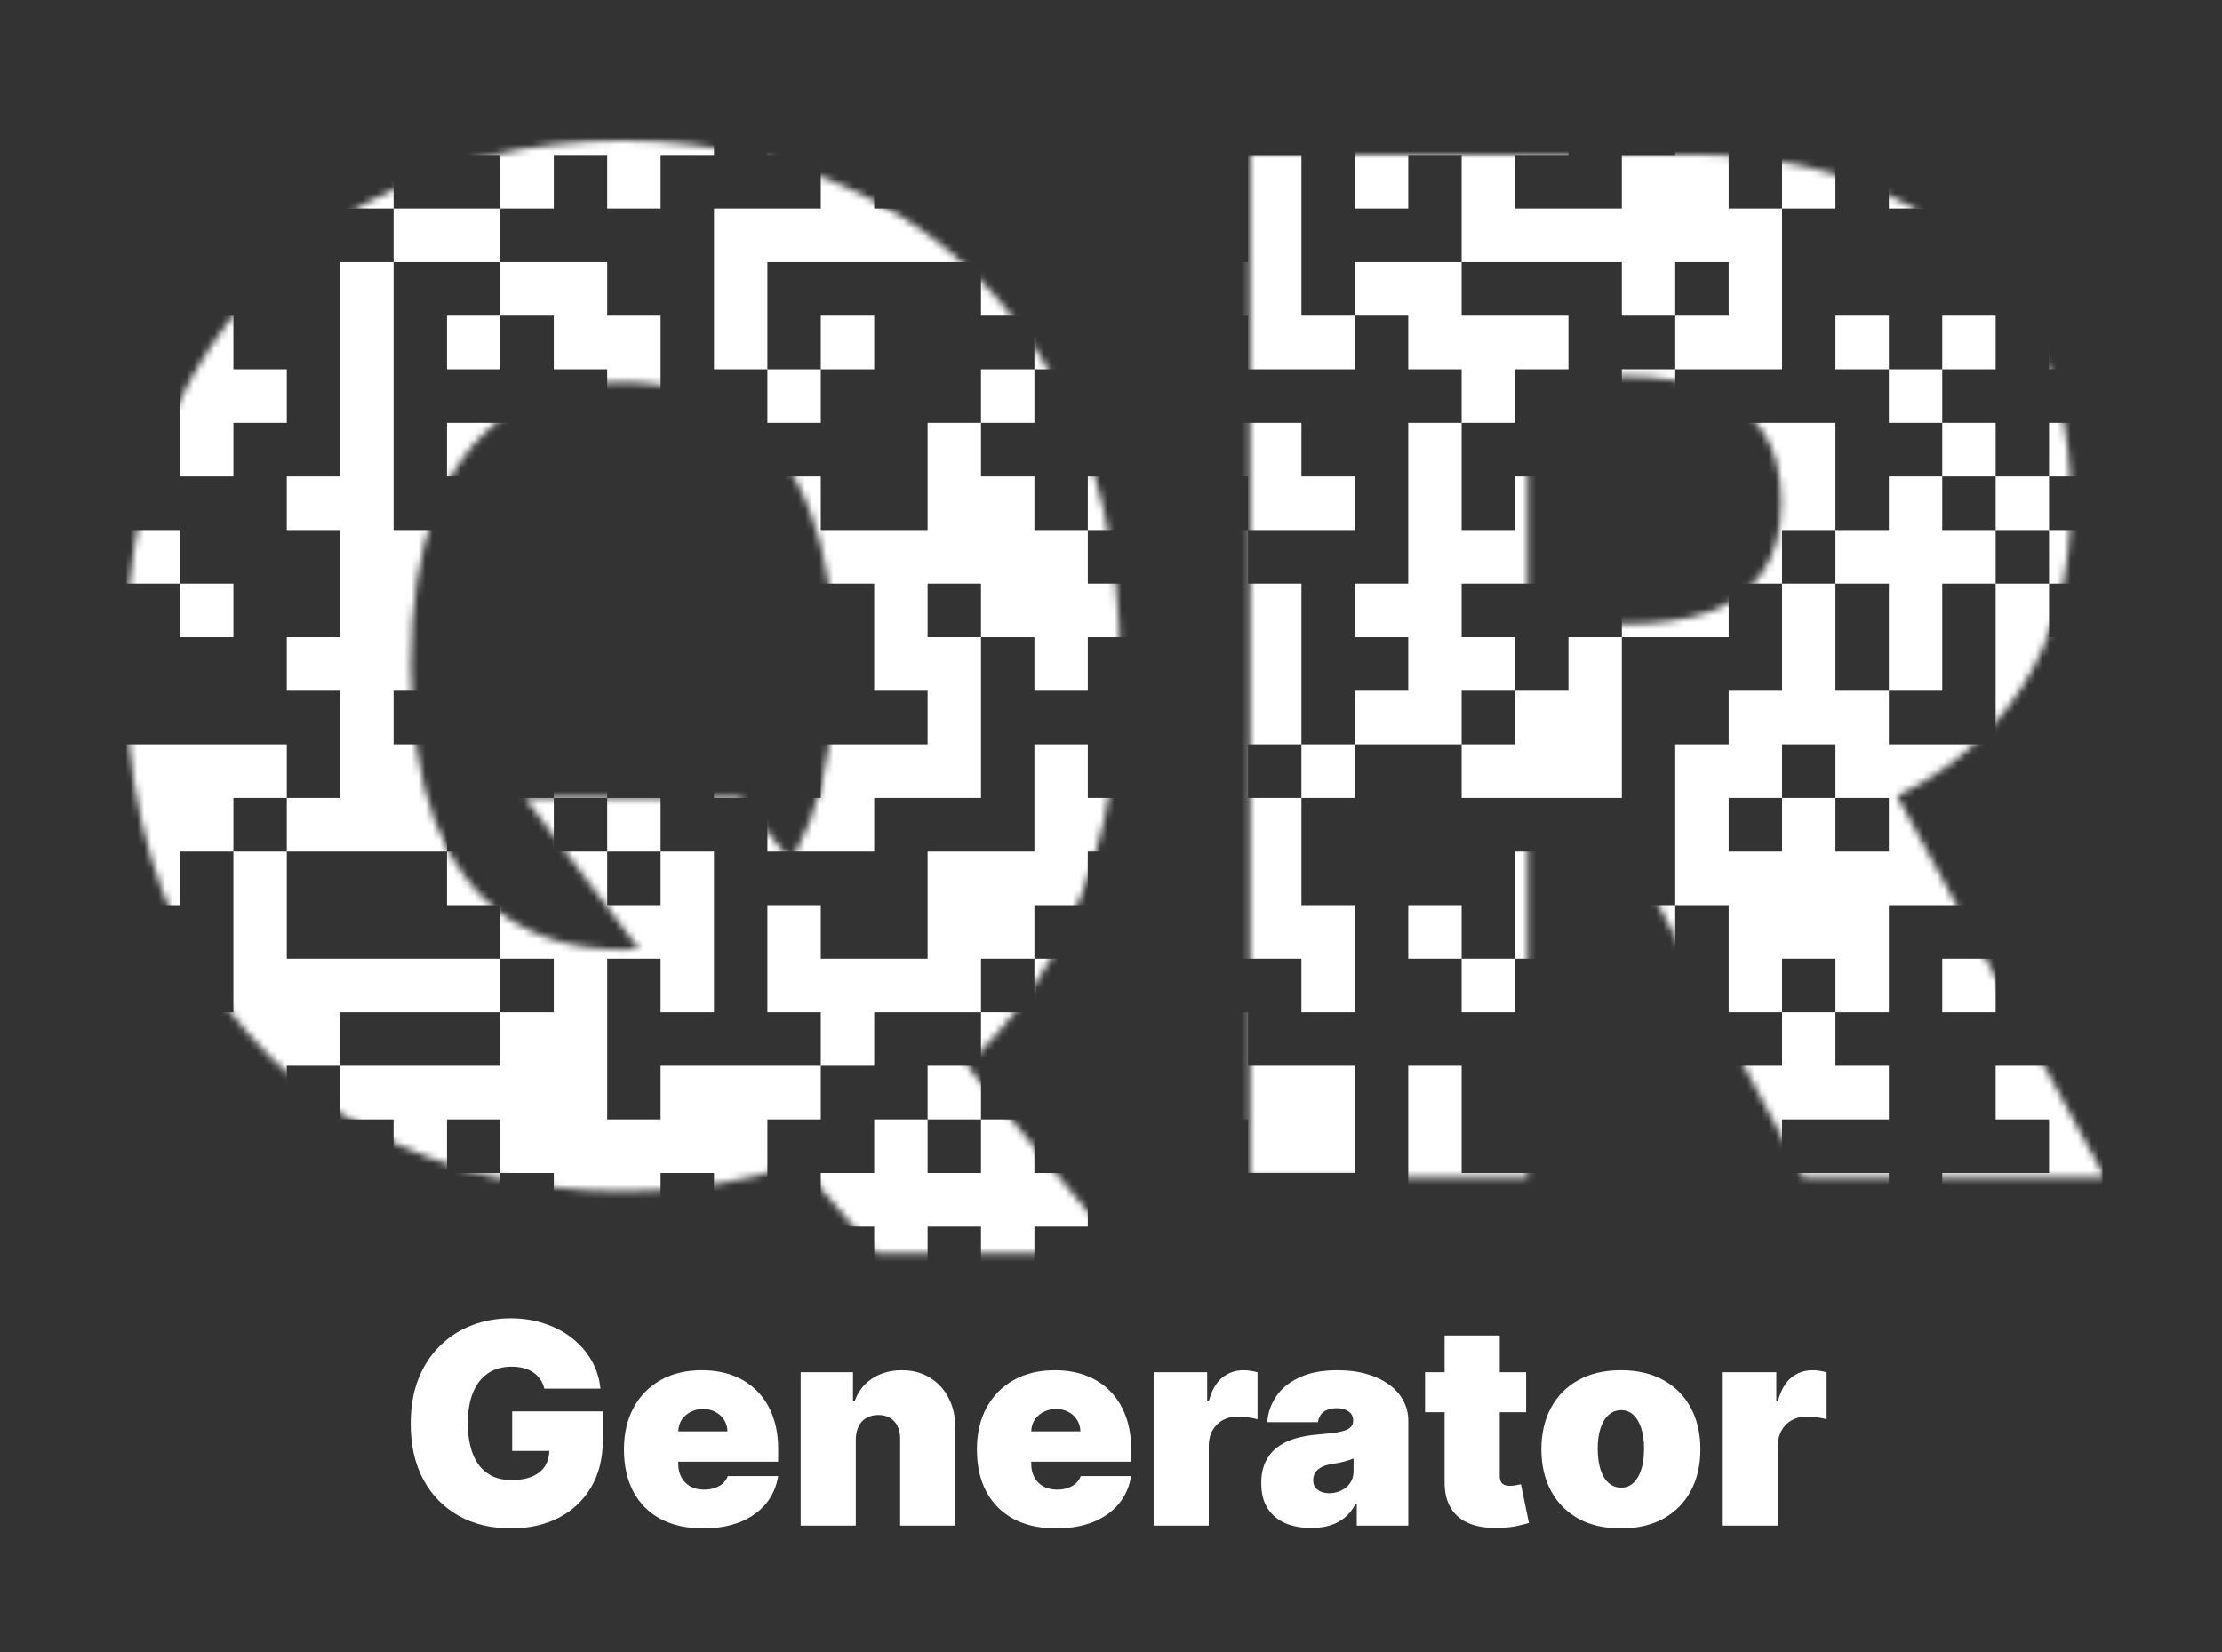 <svg width="316" height="235" viewBox="0 0 316 235" fill="none" xmlns="http://www.w3.org/2000/svg">
<rect x="0" y="0" width="316" height="235" fill="#333333" stroke="none"/>
<mask id="mask0_12_14" style="mask-type:alpha" maskUnits="userSpaceOnUse" x="17" y="20" width="283" height="159">
<path d="M74.625 113.466H105.307L116.386 127.386L135.136 148.693L159.568 178.239H124.625L107.295 158.068L95.648 141.307L74.625 113.466ZM159.284 94.716C159.284 110.909 156.135 124.569 149.838 135.696C143.541 146.776 135.042 155.18 124.341 160.909C113.64 166.591 101.708 169.432 88.546 169.432C75.288 169.432 63.309 166.567 52.608 160.838C41.955 155.062 33.479 146.634 27.182 135.554C20.932 124.427 17.807 110.814 17.807 94.716C17.807 78.523 20.932 64.886 27.182 53.807C33.479 42.68 41.955 34.276 52.608 28.594C63.309 22.865 75.288 20 88.546 20C101.708 20 113.64 22.865 124.341 28.594C135.042 34.276 143.541 42.68 149.838 53.807C156.135 64.886 159.284 78.523 159.284 94.716ZM118.659 94.716C118.659 86.004 117.499 78.665 115.179 72.699C112.906 66.686 109.521 62.14 105.023 59.062C100.572 55.938 95.08 54.375 88.546 54.375C82.011 54.375 76.495 55.938 71.997 59.062C67.546 62.14 64.161 66.686 61.841 72.699C59.568 78.665 58.432 86.004 58.432 94.716C58.432 103.428 59.568 110.791 61.841 116.804C64.161 122.77 67.546 127.315 71.997 130.44C76.495 133.518 82.011 135.057 88.546 135.057C95.08 135.057 100.572 133.518 105.023 130.44C109.521 127.315 112.906 122.77 115.179 116.804C117.499 110.791 118.659 103.428 118.659 94.716Z" fill="black"/>
<path d="M177.75 167.443V21.989H240.534C251.33 21.989 260.776 23.954 268.872 27.884C276.969 31.814 283.266 37.472 287.764 44.858C292.262 52.244 294.511 61.099 294.511 71.421C294.511 81.837 292.191 90.62 287.551 97.77C282.958 104.92 276.495 110.317 268.162 113.963C259.876 117.609 250.193 119.432 239.114 119.432H201.614V88.75H231.159C235.799 88.75 239.753 88.182 243.02 87.046C246.334 85.862 248.867 83.992 250.619 81.435C252.419 78.878 253.318 75.54 253.318 71.421C253.318 67.254 252.419 63.868 250.619 61.264C248.867 58.613 246.334 56.671 243.02 55.44C239.753 54.162 235.799 53.523 231.159 53.523H217.239V167.443H177.75ZM262.977 100.682L299.341 167.443H256.443L220.932 100.682H262.977Z" fill="black"/>
</mask>
<g mask="url(#mask0_12_14)">
<path d="M18 -46.557H25.595V-38.935H18V-46.557ZM25.595 -46.557H33.189V-38.935H25.595V-46.557ZM33.189 -46.557H40.784V-38.935H33.189V-46.557ZM40.784 -46.557H48.378V-38.935H40.784V-46.557ZM48.378 -46.557H55.973V-38.935H48.378V-46.557ZM55.973 -46.557H63.568V-38.935H55.973V-46.557ZM63.568 -46.557H71.162V-38.935H63.568V-46.557ZM86.351 -46.557H93.946V-38.935H86.351V-46.557ZM139.514 -46.557H147.108V-38.935H139.514V-46.557ZM147.108 -46.557H154.703V-38.935H147.108V-46.557ZM154.703 -46.557H162.297V-38.935H154.703V-46.557ZM162.297 -46.557H169.892V-38.935H162.297V-46.557ZM169.892 -46.557H177.486V-38.935H169.892V-46.557ZM177.486 -46.557H185.081V-38.935H177.486V-46.557ZM192.676 -46.557H200.27V-38.935H192.676V-46.557ZM215.459 -46.557H223.054V-38.935H215.459V-46.557ZM230.649 -46.557H238.243V-38.935H230.649V-46.557ZM245.838 -46.557H253.432V-38.935H245.838V-46.557ZM253.432 -46.557H261.027V-38.935H253.432V-46.557ZM261.027 -46.557H268.622V-38.935H261.027V-46.557ZM268.622 -46.557H276.216V-38.935H268.622V-46.557ZM276.216 -46.557H283.811V-38.935H276.216V-46.557ZM283.811 -46.557H291.405V-38.935H283.811V-46.557ZM291.405 -46.557H299V-38.935H291.405V-46.557ZM18 -38.935H25.595V-31.314H18V-38.935ZM63.568 -38.935H71.162V-31.314H63.568V-38.935ZM78.757 -38.935H86.351V-31.314H78.757V-38.935ZM86.351 -38.935H93.946V-31.314H86.351V-38.935ZM101.541 -38.935H109.135V-31.314H101.541V-38.935ZM109.135 -38.935H116.73V-31.314H109.135V-38.935ZM116.73 -38.935H124.324V-31.314H116.73V-38.935ZM131.919 -38.935H139.514V-31.314H131.919V-38.935ZM139.514 -38.935H147.108V-31.314H139.514V-38.935ZM147.108 -38.935H154.703V-31.314H147.108V-38.935ZM169.892 -38.935H177.486V-31.314H169.892V-38.935ZM177.486 -38.935H185.081V-31.314H177.486V-38.935ZM185.081 -38.935H192.676V-31.314H185.081V-38.935ZM200.27 -38.935H207.865V-31.314H200.27V-38.935ZM207.865 -38.935H215.459V-31.314H207.865V-38.935ZM223.054 -38.935H230.649V-31.314H223.054V-38.935ZM230.649 -38.935H238.243V-31.314H230.649V-38.935ZM245.838 -38.935H253.432V-31.314H245.838V-38.935ZM291.405 -38.935H299V-31.314H291.405V-38.935ZM18 -31.314H25.595V-23.692H18V-31.314ZM33.189 -31.314H40.784V-23.692H33.189V-31.314ZM40.784 -31.314H48.378V-23.692H40.784V-31.314ZM48.378 -31.314H55.973V-23.692H48.378V-31.314ZM63.568 -31.314H71.162V-23.692H63.568V-31.314ZM86.351 -31.314H93.946V-23.692H86.351V-31.314ZM93.946 -31.314H101.541V-23.692H93.946V-31.314ZM101.541 -31.314H109.135V-23.692H101.541V-31.314ZM124.324 -31.314H131.919V-23.692H124.324V-31.314ZM177.486 -31.314H185.081V-23.692H177.486V-31.314ZM185.081 -31.314H192.676V-23.692H185.081V-31.314ZM215.459 -31.314H223.054V-23.692H215.459V-31.314ZM245.838 -31.314H253.432V-23.692H245.838V-31.314ZM261.027 -31.314H268.622V-23.692H261.027V-31.314ZM268.622 -31.314H276.216V-23.692H268.622V-31.314ZM276.216 -31.314H283.811V-23.692H276.216V-31.314ZM291.405 -31.314H299V-23.692H291.405V-31.314ZM18 -23.692H25.595V-16.07H18V-23.692ZM33.189 -23.692H40.784V-16.07H33.189V-23.692ZM40.784 -23.692H48.378V-16.07H40.784V-23.692ZM48.378 -23.692H55.973V-16.07H48.378V-23.692ZM63.568 -23.692H71.162V-16.07H63.568V-23.692ZM78.757 -23.692H86.351V-16.07H78.757V-23.692ZM86.351 -23.692H93.946V-16.07H86.351V-23.692ZM101.541 -23.692H109.135V-16.07H101.541V-23.692ZM116.73 -23.692H124.324V-16.07H116.73V-23.692ZM124.324 -23.692H131.919V-16.07H124.324V-23.692ZM131.919 -23.692H139.514V-16.07H131.919V-23.692ZM139.514 -23.692H147.108V-16.07H139.514V-23.692ZM147.108 -23.692H154.703V-16.07H147.108V-23.692ZM162.297 -23.692H169.892V-16.07H162.297V-23.692ZM169.892 -23.692H177.486V-16.07H169.892V-23.692ZM200.27 -23.692H207.865V-16.07H200.27V-23.692ZM207.865 -23.692H215.459V-16.07H207.865V-23.692ZM245.838 -23.692H253.432V-16.07H245.838V-23.692ZM261.027 -23.692H268.622V-16.07H261.027V-23.692ZM268.622 -23.692H276.216V-16.07H268.622V-23.692ZM276.216 -23.692H283.811V-16.07H276.216V-23.692ZM291.405 -23.692H299V-16.07H291.405V-23.692ZM18 -16.07H25.595V-8.449H18V-16.07ZM33.189 -16.07H40.784V-8.449H33.189V-16.07ZM40.784 -16.07H48.378V-8.449H40.784V-16.07ZM48.378 -16.07H55.973V-8.449H48.378V-16.07ZM63.568 -16.07H71.162V-8.449H63.568V-16.07ZM93.946 -16.07H101.541V-8.449H93.946V-16.07ZM109.135 -16.07H116.73V-8.449H109.135V-16.07ZM139.514 -16.07H147.108V-8.449H139.514V-16.07ZM162.297 -16.07H169.892V-8.449H162.297V-16.07ZM169.892 -16.07H177.486V-8.449H169.892V-16.07ZM192.676 -16.07H200.27V-8.449H192.676V-16.07ZM230.649 -16.07H238.243V-8.449H230.649V-16.07ZM245.838 -16.07H253.432V-8.449H245.838V-16.07ZM261.027 -16.07H268.622V-8.449H261.027V-16.07ZM268.622 -16.07H276.216V-8.449H268.622V-16.07ZM276.216 -16.07H283.811V-8.449H276.216V-16.07ZM291.405 -16.07H299V-8.449H291.405V-16.07ZM18 -8.449H25.595V-0.827H18V-8.449ZM63.568 -8.449H71.162V-0.827H63.568V-8.449ZM78.757 -8.449H86.351V-0.827H78.757V-8.449ZM93.946 -8.449H101.541V-0.827H93.946V-8.449ZM131.919 -8.449H139.514V-0.827H131.919V-8.449ZM185.081 -8.449H192.676V-0.827H185.081V-8.449ZM223.054 -8.449H230.649V-0.827H223.054V-8.449ZM230.649 -8.449H238.243V-0.827H230.649V-8.449ZM245.838 -8.449H253.432V-0.827H245.838V-8.449ZM291.405 -8.449H299V-0.827H291.405V-8.449ZM18 -0.827H25.595V6.795H18V-0.827ZM25.595 -0.827H33.189V6.795H25.595V-0.827ZM33.189 -0.827H40.784V6.795H33.189V-0.827ZM40.784 -0.827H48.378V6.795H40.784V-0.827ZM48.378 -0.827H55.973V6.795H48.378V-0.827ZM55.973 -0.827H63.568V6.795H55.973V-0.827ZM63.568 -0.827H71.162V6.795H63.568V-0.827ZM78.757 -0.827H86.351V6.795H78.757V-0.827ZM93.946 -0.827H101.541V6.795H93.946V-0.827ZM109.135 -0.827H116.73V6.795H109.135V-0.827ZM124.324 -0.827H131.919V6.795H124.324V-0.827ZM139.514 -0.827H147.108V6.795H139.514V-0.827ZM154.703 -0.827H162.297V6.795H154.703V-0.827ZM169.892 -0.827H177.486V6.795H169.892V-0.827ZM185.081 -0.827H192.676V6.795H185.081V-0.827ZM200.27 -0.827H207.865V6.795H200.27V-0.827ZM215.459 -0.827H223.054V6.795H215.459V-0.827ZM230.649 -0.827H238.243V6.795H230.649V-0.827ZM245.838 -0.827H253.432V6.795H245.838V-0.827ZM253.432 -0.827H261.027V6.795H253.432V-0.827ZM261.027 -0.827H268.622V6.795H261.027V-0.827ZM268.622 -0.827H276.216V6.795H268.622V-0.827ZM276.216 -0.827H283.811V6.795H276.216V-0.827ZM283.811 -0.827H291.405V6.795H283.811V-0.827ZM291.405 -0.827H299V6.795H291.405V-0.827ZM109.135 6.795H116.73V14.416H109.135V6.795ZM124.324 6.795H131.919V14.416H124.324V6.795ZM131.919 6.795H139.514V14.416H131.919V6.795ZM177.486 6.795H185.081V14.416H177.486V6.795ZM192.676 6.795H200.27V14.416H192.676V6.795ZM230.649 6.795H238.243V14.416H230.649V6.795ZM18 14.416H25.595V22.038H18V14.416ZM25.595 14.416H33.189V22.038H25.595V14.416ZM33.189 14.416H40.784V22.038H33.189V14.416ZM40.784 14.416H48.378V22.038H40.784V14.416ZM48.378 14.416H55.973V22.038H48.378V14.416ZM63.568 14.416H71.162V22.038H63.568V14.416ZM71.162 14.416H78.757V22.038H71.162V14.416ZM78.757 14.416H86.351V22.038H78.757V14.416ZM86.351 14.416H93.946V22.038H86.351V14.416ZM93.946 14.416H101.541V22.038H93.946V14.416ZM109.135 14.416H116.73V22.038H109.135V14.416ZM116.73 14.416H124.324V22.038H116.73V14.416ZM124.324 14.416H131.919V22.038H124.324V14.416ZM131.919 14.416H139.514V22.038H131.919V14.416ZM147.108 14.416H154.703V22.038H147.108V14.416ZM154.703 14.416H162.297V22.038H154.703V14.416ZM192.676 14.416H200.27V22.038H192.676V14.416ZM200.27 14.416H207.865V22.038H200.27V14.416ZM207.865 14.416H215.459V22.038H207.865V14.416ZM215.459 14.416H223.054V22.038H215.459V14.416ZM238.243 14.416H245.838V22.038H238.243V14.416ZM253.432 14.416H261.027V22.038H253.432V14.416ZM268.622 14.416H276.216V22.038H268.622V14.416ZM283.811 14.416H291.405V22.038H283.811V14.416ZM25.595 22.038H33.189V29.659H25.595V22.038ZM40.784 22.038H48.378V29.659H40.784V22.038ZM48.378 22.038H55.973V29.659H48.378V22.038ZM71.162 22.038H78.757V29.659H71.162V22.038ZM86.351 22.038H93.946V29.659H86.351V22.038ZM116.73 22.038H124.324V29.659H116.73V22.038ZM154.703 22.038H162.297V29.659H154.703V22.038ZM162.297 22.038H169.892V29.659H162.297V22.038ZM177.486 22.038H185.081V29.659H177.486V22.038ZM192.676 22.038H200.27V29.659H192.676V22.038ZM207.865 22.038H215.459V29.659H207.865V22.038ZM230.649 22.038H238.243V29.659H230.649V22.038ZM238.243 22.038H245.838V29.659H238.243V22.038ZM253.432 22.038H261.027V29.659H253.432V22.038ZM268.622 22.038H276.216V29.659H268.622V22.038ZM276.216 22.038H283.811V29.659H276.216V22.038ZM18 29.659H25.595V37.281H18V29.659ZM55.973 29.659H63.568V37.281H55.973V29.659ZM63.568 29.659H71.162V37.281H63.568V29.659ZM101.541 29.659H109.135V37.281H101.541V29.659ZM109.135 29.659H116.73V37.281H109.135V29.659ZM116.73 29.659H124.324V37.281H116.73V29.659ZM124.324 29.659H131.919V37.281H124.324V29.659ZM131.919 29.659H139.514V37.281H131.919V29.659ZM139.514 29.659H147.108V37.281H139.514V29.659ZM154.703 29.659H162.297V37.281H154.703V29.659ZM177.486 29.659H185.081V37.281H177.486V29.659ZM207.865 29.659H215.459V37.281H207.865V29.659ZM215.459 29.659H223.054V37.281H215.459V29.659ZM223.054 29.659H230.649V37.281H223.054V29.659ZM230.649 29.659H238.243V37.281H230.649V29.659ZM238.243 29.659H245.838V37.281H238.243V29.659ZM245.838 29.659H253.432V37.281H245.838V29.659ZM283.811 29.659H291.405V37.281H283.811V29.659ZM291.405 29.659H299V37.281H291.405V29.659ZM48.378 37.281H55.973V44.903H48.378V37.281ZM71.162 37.281H78.757V44.903H71.162V37.281ZM78.757 37.281H86.351V44.903H78.757V37.281ZM101.541 37.281H109.135V44.903H101.541V37.281ZM139.514 37.281H147.108V44.903H139.514V37.281ZM154.703 37.281H162.297V44.903H154.703V37.281ZM169.892 37.281H177.486V44.903H169.892V37.281ZM177.486 37.281H185.081V44.903H177.486V37.281ZM192.676 37.281H200.27V44.903H192.676V37.281ZM200.27 37.281H207.865V44.903H200.27V37.281ZM230.649 37.281H238.243V44.903H230.649V37.281ZM245.838 37.281H253.432V44.903H245.838V37.281ZM291.405 37.281H299V44.903H291.405V37.281ZM25.595 44.903H33.189V52.524H25.595V44.903ZM48.378 44.903H55.973V52.524H48.378V44.903ZM63.568 44.903H71.162V52.524H63.568V44.903ZM78.757 44.903H86.351V52.524H78.757V44.903ZM86.351 44.903H93.946V52.524H86.351V44.903ZM101.541 44.903H109.135V52.524H101.541V44.903ZM116.73 44.903H124.324V52.524H116.73V44.903ZM147.108 44.903H154.703V52.524H147.108V44.903ZM162.297 44.903H169.892V52.524H162.297V44.903ZM177.486 44.903H185.081V52.524H177.486V44.903ZM185.081 44.903H192.676V52.524H185.081V44.903ZM200.27 44.903H207.865V52.524H200.27V44.903ZM207.865 44.903H215.459V52.524H207.865V44.903ZM215.459 44.903H223.054V52.524H215.459V44.903ZM238.243 44.903H245.838V52.524H238.243V44.903ZM245.838 44.903H253.432V52.524H245.838V44.903ZM261.027 44.903H268.622V52.524H261.027V44.903ZM276.216 44.903H283.811V52.524H276.216V44.903ZM291.405 44.903H299V52.524H291.405V44.903ZM25.595 52.524H33.189V60.146H25.595V52.524ZM33.189 52.524H40.784V60.146H33.189V52.524ZM48.378 52.524H55.973V60.146H48.378V52.524ZM86.351 52.524H93.946V60.146H86.351V52.524ZM109.135 52.524H116.73V60.146H109.135V52.524ZM139.514 52.524H147.108V60.146H139.514V52.524ZM154.703 52.524H162.297V60.146H154.703V52.524ZM162.297 52.524H169.892V60.146H162.297V52.524ZM207.865 52.524H215.459V60.146H207.865V52.524ZM230.649 52.524H238.243V60.146H230.649V52.524ZM268.622 52.524H276.216V60.146H268.622V52.524ZM25.595 60.146H33.189V67.767H25.595V60.146ZM48.378 60.146H55.973V67.767H48.378V60.146ZM63.568 60.146H71.162V67.767H63.568V60.146ZM71.162 60.146H78.757V67.767H71.162V60.146ZM131.919 60.146H139.514V67.767H131.919V60.146ZM169.892 60.146H177.486V67.767H169.892V60.146ZM177.486 60.146H185.081V67.767H177.486V60.146ZM200.27 60.146H207.865V67.767H200.27V60.146ZM223.054 60.146H230.649V67.767H223.054V60.146ZM238.243 60.146H245.838V67.767H238.243V60.146ZM245.838 60.146H253.432V67.767H245.838V60.146ZM253.432 60.146H261.027V67.767H253.432V60.146ZM276.216 60.146H283.811V67.767H276.216V60.146ZM291.405 60.146H299V67.767H291.405V60.146ZM40.784 67.767H48.378V75.389H40.784V67.767ZM48.378 67.767H55.973V75.389H48.378V67.767ZM71.162 67.767H78.757V75.389H71.162V67.767ZM93.946 67.767H101.541V75.389H93.946V67.767ZM109.135 67.767H116.73V75.389H109.135V67.767ZM131.919 67.767H139.514V75.389H131.919V67.767ZM139.514 67.767H147.108V75.389H139.514V67.767ZM154.703 67.767H162.297V75.389H154.703V67.767ZM162.297 67.767H169.892V75.389H162.297V67.767ZM177.486 67.767H185.081V75.389H177.486V67.767ZM185.081 67.767H192.676V75.389H185.081V67.767ZM200.27 67.767H207.865V75.389H200.27V67.767ZM215.459 67.767H223.054V75.389H215.459V67.767ZM223.054 67.767H230.649V75.389H223.054V67.767ZM230.649 67.767H238.243V75.389H230.649V67.767ZM238.243 67.767H245.838V75.389H238.243V67.767ZM245.838 67.767H253.432V75.389H245.838V67.767ZM253.432 67.767H261.027V75.389H253.432V67.767ZM268.622 67.767H276.216V75.389H268.622V67.767ZM283.811 67.767H291.405V75.389H283.811V67.767ZM18 75.389H25.595V83.011H18V75.389ZM48.378 75.389H55.973V83.011H48.378V75.389ZM55.973 75.389H63.568V83.011H55.973V75.389ZM63.568 75.389H71.162V83.011H63.568V75.389ZM71.162 75.389H78.757V83.011H71.162V75.389ZM86.351 75.389H93.946V83.011H86.351V75.389ZM93.946 75.389H101.541V83.011H93.946V75.389ZM109.135 75.389H116.73V83.011H109.135V75.389ZM116.73 75.389H124.324V83.011H116.73V75.389ZM124.324 75.389H131.919V83.011H124.324V75.389ZM131.919 75.389H139.514V83.011H131.919V75.389ZM139.514 75.389H147.108V83.011H139.514V75.389ZM147.108 75.389H154.703V83.011H147.108V75.389ZM169.892 75.389H177.486V83.011H169.892V75.389ZM200.27 75.389H207.865V83.011H200.27V75.389ZM207.865 75.389H215.459V83.011H207.865V75.389ZM215.459 75.389H223.054V83.011H215.459V75.389ZM238.243 75.389H245.838V83.011H238.243V75.389ZM245.838 75.389H253.432V83.011H245.838V75.389ZM261.027 75.389H268.622V83.011H261.027V75.389ZM268.622 75.389H276.216V83.011H268.622V75.389ZM276.216 75.389H283.811V83.011H276.216V75.389ZM291.405 75.389H299V83.011H291.405V75.389ZM25.595 83.011H33.189V90.632H25.595V83.011ZM48.378 83.011H55.973V90.632H48.378V83.011ZM55.973 83.011H63.568V90.632H55.973V83.011ZM71.162 83.011H78.757V90.632H71.162V83.011ZM78.757 83.011H86.351V90.632H78.757V83.011ZM124.324 83.011H131.919V90.632H124.324V83.011ZM139.514 83.011H147.108V90.632H139.514V83.011ZM147.108 83.011H154.703V90.632H147.108V83.011ZM154.703 83.011H162.297V90.632H154.703V83.011ZM162.297 83.011H169.892V90.632H162.297V83.011ZM169.892 83.011H177.486V90.632H169.892V83.011ZM177.486 83.011H185.081V90.632H177.486V83.011ZM192.676 83.011H200.27V90.632H192.676V83.011ZM200.27 83.011H207.865V90.632H200.27V83.011ZM230.649 83.011H238.243V90.632H230.649V83.011ZM238.243 83.011H245.838V90.632H238.243V83.011ZM253.432 83.011H261.027V90.632H253.432V83.011ZM268.622 83.011H276.216V90.632H268.622V83.011ZM283.811 83.011H291.405V90.632H283.811V83.011ZM40.784 90.632H48.378V98.254H40.784V90.632ZM48.378 90.632H55.973V98.254H48.378V90.632ZM55.973 90.632H63.568V98.254H55.973V90.632ZM63.568 90.632H71.162V98.254H63.568V90.632ZM71.162 90.632H78.757V98.254H71.162V90.632ZM86.351 90.632H93.946V98.254H86.351V90.632ZM101.541 90.632H109.135V98.254H101.541V90.632ZM109.135 90.632H116.73V98.254H109.135V90.632ZM124.324 90.632H131.919V98.254H124.324V90.632ZM131.919 90.632H139.514V98.254H131.919V90.632ZM147.108 90.632H154.703V98.254H147.108V90.632ZM169.892 90.632H177.486V98.254H169.892V90.632ZM177.486 90.632H185.081V98.254H177.486V90.632ZM200.27 90.632H207.865V98.254H200.27V90.632ZM207.865 90.632H215.459V98.254H207.865V90.632ZM223.054 90.632H230.649V98.254H223.054V90.632ZM253.432 90.632H261.027V98.254H253.432V90.632ZM268.622 90.632H276.216V98.254H268.622V90.632ZM283.811 90.632H291.405V98.254H283.811V90.632ZM291.405 90.632H299V98.254H291.405V90.632ZM48.378 98.254H55.973V105.876H48.378V98.254ZM78.757 98.254H86.351V105.876H78.757V98.254ZM86.351 98.254H93.946V105.876H86.351V98.254ZM101.541 98.254H109.135V105.876H101.541V98.254ZM131.919 98.254H139.514V105.876H131.919V98.254ZM169.892 98.254H177.486V105.876H169.892V98.254ZM177.486 98.254H185.081V105.876H177.486V98.254ZM192.676 98.254H200.27V105.876H192.676V98.254ZM200.27 98.254H207.865V105.876H200.27V98.254ZM215.459 98.254H223.054V105.876H215.459V98.254ZM223.054 98.254H230.649V105.876H223.054V98.254ZM245.838 98.254H253.432V105.876H245.838V98.254ZM253.432 98.254H261.027V105.876H253.432V98.254ZM261.027 98.254H268.622V105.876H261.027V98.254ZM283.811 98.254H291.405V105.876H283.811V98.254ZM291.405 98.254H299V105.876H291.405V98.254ZM18 105.876H25.595V113.497H18V105.876ZM25.595 105.876H33.189V113.497H25.595V105.876ZM33.189 105.876H40.784V113.497H33.189V105.876ZM48.378 105.876H55.973V113.497H48.378V105.876ZM55.973 105.876H63.568V113.497H55.973V105.876ZM63.568 105.876H71.162V113.497H63.568V105.876ZM78.757 105.876H86.351V113.497H78.757V105.876ZM101.541 105.876H109.135V113.497H101.541V105.876ZM116.73 105.876H124.324V113.497H116.73V105.876ZM124.324 105.876H131.919V113.497H124.324V105.876ZM131.919 105.876H139.514V113.497H131.919V105.876ZM147.108 105.876H154.703V113.497H147.108V105.876ZM169.892 105.876H177.486V113.497H169.892V105.876ZM185.081 105.876H192.676V113.497H185.081V105.876ZM207.865 105.876H215.459V113.497H207.865V105.876ZM215.459 105.876H223.054V113.497H215.459V105.876ZM223.054 105.876H230.649V113.497H223.054V105.876ZM238.243 105.876H245.838V113.497H238.243V105.876ZM245.838 105.876H253.432V113.497H245.838V105.876ZM261.027 105.876H268.622V113.497H261.027V105.876ZM268.622 105.876H276.216V113.497H268.622V105.876ZM276.216 105.876H283.811V113.497H276.216V105.876ZM18 113.497H25.595V121.119H18V113.497ZM25.595 113.497H33.189V121.119H25.595V113.497ZM40.784 113.497H48.378V121.119H40.784V113.497ZM48.378 113.497H55.973V121.119H48.378V113.497ZM55.973 113.497H63.568V121.119H55.973V113.497ZM71.162 113.497H78.757V121.119H71.162V113.497ZM86.351 113.497H93.946V121.119H86.351V113.497ZM109.135 113.497H116.73V121.119H109.135V113.497ZM116.73 113.497H124.324V121.119H116.73V113.497ZM147.108 113.497H154.703V121.119H147.108V113.497ZM154.703 113.497H162.297V121.119H154.703V113.497ZM162.297 113.497H169.892V121.119H162.297V113.497ZM169.892 113.497H177.486V121.119H169.892V113.497ZM177.486 113.497H185.081V121.119H177.486V113.497ZM238.243 113.497H245.838V121.119H238.243V113.497ZM253.432 113.497H261.027V121.119H253.432V113.497ZM268.622 113.497H276.216V121.119H268.622V113.497ZM276.216 113.497H283.811V121.119H276.216V113.497ZM18 121.119H25.595V128.74H18V121.119ZM33.189 121.119H40.784V128.74H33.189V121.119ZM63.568 121.119H71.162V128.74H63.568V121.119ZM78.757 121.119H86.351V128.74H78.757V121.119ZM93.946 121.119H101.541V128.74H93.946V121.119ZM131.919 121.119H139.514V128.74H131.919V121.119ZM139.514 121.119H147.108V128.74H139.514V121.119ZM147.108 121.119H154.703V128.74H147.108V121.119ZM169.892 121.119H177.486V128.74H169.892V121.119ZM177.486 121.119H185.081V128.74H177.486V121.119ZM215.459 121.119H223.054V128.74H215.459V121.119ZM223.054 121.119H230.649V128.74H223.054V121.119ZM238.243 121.119H245.838V128.74H238.243V121.119ZM245.838 121.119H253.432V128.74H245.838V121.119ZM253.432 121.119H261.027V128.74H253.432V121.119ZM261.027 121.119H268.622V128.74H261.027V121.119ZM268.622 121.119H276.216V128.74H268.622V121.119ZM276.216 121.119H283.811V128.74H276.216V121.119ZM283.811 121.119H291.405V128.74H283.811V121.119ZM291.405 121.119H299V128.74H291.405V121.119ZM33.189 128.74H40.784V136.362H33.189V128.74ZM71.162 128.74H78.757V136.362H71.162V128.74ZM78.757 128.74H86.351V136.362H78.757V128.74ZM86.351 128.74H93.946V136.362H86.351V128.74ZM93.946 128.74H101.541V136.362H93.946V128.74ZM109.135 128.74H116.73V136.362H109.135V128.74ZM131.919 128.74H139.514V136.362H131.919V128.74ZM139.514 128.74H147.108V136.362H139.514V128.74ZM154.703 128.74H162.297V136.362H154.703V128.74ZM162.297 128.74H169.892V136.362H162.297V128.74ZM169.892 128.74H177.486V136.362H169.892V128.74ZM177.486 128.74H185.081V136.362H177.486V128.74ZM185.081 128.74H192.676V136.362H185.081V128.74ZM200.27 128.74H207.865V136.362H200.27V128.74ZM215.459 128.74H223.054V136.362H215.459V128.74ZM223.054 128.74H230.649V136.362H223.054V128.74ZM230.649 128.74H238.243V136.362H230.649V128.74ZM245.838 128.74H253.432V136.362H245.838V128.74ZM253.432 128.74H261.027V136.362H253.432V128.74ZM261.027 128.74H268.622V136.362H261.027V128.74ZM291.405 128.74H299V136.362H291.405V128.74ZM33.189 136.362H40.784V143.984H33.189V136.362ZM40.784 136.362H48.378V143.984H40.784V136.362ZM48.378 136.362H55.973V143.984H48.378V136.362ZM55.973 136.362H63.568V143.984H55.973V136.362ZM63.568 136.362H71.162V143.984H63.568V136.362ZM78.757 136.362H86.351V143.984H78.757V136.362ZM93.946 136.362H101.541V143.984H93.946V136.362ZM109.135 136.362H116.73V143.984H109.135V136.362ZM116.73 136.362H124.324V143.984H116.73V136.362ZM124.324 136.362H131.919V143.984H124.324V136.362ZM131.919 136.362H139.514V143.984H131.919V136.362ZM147.108 136.362H154.703V143.984H147.108V136.362ZM154.703 136.362H162.297V143.984H154.703V136.362ZM162.297 136.362H169.892V143.984H162.297V136.362ZM185.081 136.362H192.676V143.984H185.081V136.362ZM207.865 136.362H215.459V143.984H207.865V136.362ZM223.054 136.362H230.649V143.984H223.054V136.362ZM230.649 136.362H238.243V143.984H230.649V136.362ZM245.838 136.362H253.432V143.984H245.838V136.362ZM261.027 136.362H268.622V143.984H261.027V136.362ZM276.216 136.362H283.811V143.984H276.216V136.362ZM18 143.984H25.595V151.605H18V143.984ZM25.595 143.984H33.189V151.605H25.595V143.984ZM33.189 143.984H40.784V151.605H33.189V143.984ZM40.784 143.984H48.378V151.605H40.784V143.984ZM71.162 143.984H78.757V151.605H71.162V143.984ZM78.757 143.984H86.351V151.605H78.757V143.984ZM116.73 143.984H124.324V151.605H116.73V143.984ZM139.514 143.984H147.108V151.605H139.514V143.984ZM154.703 143.984H162.297V151.605H154.703V143.984ZM162.297 143.984H169.892V151.605H162.297V143.984ZM169.892 143.984H177.486V151.605H169.892V143.984ZM230.649 143.984H238.243V151.605H230.649V143.984ZM253.432 143.984H261.027V151.605H253.432V143.984ZM18 151.605H25.595V159.227H18V151.605ZM33.189 151.605H40.784V159.227H33.189V151.605ZM48.378 151.605H55.973V159.227H48.378V151.605ZM55.973 151.605H63.568V159.227H55.973V151.605ZM63.568 151.605H71.162V159.227H63.568V151.605ZM71.162 151.605H78.757V159.227H71.162V151.605ZM78.757 151.605H86.351V159.227H78.757V151.605ZM93.946 151.605H101.541V159.227H93.946V151.605ZM101.541 151.605H109.135V159.227H101.541V151.605ZM109.135 151.605H116.73V159.227H109.135V151.605ZM131.919 151.605H139.514V159.227H131.919V151.605ZM147.108 151.605H154.703V159.227H147.108V151.605ZM169.892 151.605H177.486V159.227H169.892V151.605ZM177.486 151.605H185.081V159.227H177.486V151.605ZM185.081 151.605H192.676V159.227H185.081V151.605ZM200.27 151.605H207.865V159.227H200.27V151.605ZM223.054 151.605H230.649V159.227H223.054V151.605ZM230.649 151.605H238.243V159.227H230.649V151.605ZM245.838 151.605H253.432V159.227H245.838V151.605ZM253.432 151.605H261.027V159.227H253.432V151.605ZM261.027 151.605H268.622V159.227H261.027V151.605ZM283.811 151.605H291.405V159.227H283.811V151.605ZM291.405 151.605H299V159.227H291.405V151.605ZM18 159.227H25.595V166.849H18V159.227ZM33.189 159.227H40.784V166.849H33.189V159.227ZM40.784 159.227H48.378V166.849H40.784V159.227ZM55.973 159.227H63.568V166.849H55.973V159.227ZM71.162 159.227H78.757V166.849H71.162V159.227ZM78.757 159.227H86.351V166.849H78.757V159.227ZM86.351 159.227H93.946V166.849H86.351V159.227ZM93.946 159.227H101.541V166.849H93.946V159.227ZM101.541 159.227H109.135V166.849H101.541V159.227ZM124.324 159.227H131.919V166.849H124.324V159.227ZM139.514 159.227H147.108V166.849H139.514V159.227ZM177.486 159.227H185.081V166.849H177.486V159.227ZM185.081 159.227H192.676V166.849H185.081V159.227ZM200.27 159.227H207.865V166.849H200.27V159.227ZM223.054 159.227H230.649V166.849H223.054V159.227ZM245.838 159.227H253.432V166.849H245.838V159.227ZM291.405 159.227H299V166.849H291.405V159.227ZM18 166.849H25.595V174.47H18V166.849ZM33.189 166.849H40.784V174.47H33.189V166.849ZM63.568 166.849H71.162V174.47H63.568V166.849ZM78.757 166.849H86.351V174.47H78.757V166.849ZM86.351 166.849H93.946V174.47H86.351V166.849ZM101.541 166.849H109.135V174.47H101.541V166.849ZM116.73 166.849H124.324V174.47H116.73V166.849ZM124.324 166.849H131.919V174.47H124.324V166.849ZM131.919 166.849H139.514V174.47H131.919V166.849ZM139.514 166.849H147.108V174.47H139.514V166.849ZM147.108 166.849H154.703V174.47H147.108V166.849ZM162.297 166.849H169.892V174.47H162.297V166.849ZM200.27 166.849H207.865V174.47H200.27V166.849ZM207.865 166.849H215.459V174.47H207.865V166.849ZM215.459 166.849H223.054V174.47H215.459V166.849ZM223.054 166.849H230.649V174.47H223.054V166.849ZM230.649 166.849H238.243V174.47H230.649V166.849ZM238.243 166.849H245.838V174.47H238.243V166.849ZM245.838 166.849H253.432V174.47H245.838V166.849ZM253.432 166.849H261.027V174.47H253.432V166.849ZM261.027 166.849H268.622V174.47H261.027V166.849ZM276.216 166.849H283.811V174.47H276.216V166.849ZM283.811 166.849H291.405V174.47H283.811V166.849ZM291.405 166.849H299V174.47H291.405V166.849ZM78.757 174.47H86.351V182.092H78.757V174.47ZM93.946 174.47H101.541V182.092H93.946V174.47ZM109.135 174.47H116.73V182.092H109.135V174.47ZM124.324 174.47H131.919V182.092H124.324V174.47ZM139.514 174.47H147.108V182.092H139.514V174.47ZM162.297 174.47H169.892V182.092H162.297V174.47ZM169.892 174.47H177.486V182.092H169.892V174.47ZM177.486 174.47H185.081V182.092H177.486V174.47ZM192.676 174.47H200.27V182.092H192.676V174.47ZM200.27 174.47H207.865V182.092H200.27V174.47ZM207.865 174.47H215.459V182.092H207.865V174.47ZM223.054 174.47H230.649V182.092H223.054V174.47ZM230.649 174.47H238.243V182.092H230.649V174.47ZM261.027 174.47H268.622V182.092H261.027V174.47ZM268.622 174.47H276.216V182.092H268.622V174.47ZM283.811 174.47H291.405V182.092H283.811V174.47ZM291.405 174.47H299V182.092H291.405V174.47ZM18 182.092H25.595V189.713H18V182.092ZM25.595 182.092H33.189V189.713H25.595V182.092ZM33.189 182.092H40.784V189.713H33.189V182.092ZM40.784 182.092H48.378V189.713H40.784V182.092ZM48.378 182.092H55.973V189.713H48.378V182.092ZM55.973 182.092H63.568V189.713H55.973V182.092ZM63.568 182.092H71.162V189.713H63.568V182.092ZM78.757 182.092H86.351V189.713H78.757V182.092ZM86.351 182.092H93.946V189.713H86.351V182.092ZM93.946 182.092H101.541V189.713H93.946V182.092ZM116.73 182.092H124.324V189.713H116.73V182.092ZM131.919 182.092H139.514V189.713H131.919V182.092ZM139.514 182.092H147.108V189.713H139.514V182.092ZM177.486 182.092H185.081V189.713H177.486V182.092ZM207.865 182.092H215.459V189.713H207.865V182.092ZM215.459 182.092H223.054V189.713H215.459V182.092ZM230.649 182.092H238.243V189.713H230.649V182.092ZM245.838 182.092H253.432V189.713H245.838V182.092ZM261.027 182.092H268.622V189.713H261.027V182.092ZM276.216 182.092H283.811V189.713H276.216V182.092ZM283.811 182.092H291.405V189.713H283.811V182.092ZM291.405 182.092H299V189.713H291.405V182.092ZM18 189.713H25.595V197.335H18V189.713ZM63.568 189.713H71.162V197.335H63.568V189.713ZM109.135 189.713H116.73V197.335H109.135V189.713ZM124.324 189.713H131.919V197.335H124.324V189.713ZM131.919 189.713H139.514V197.335H131.919V189.713ZM154.703 189.713H162.297V197.335H154.703V189.713ZM162.297 189.713H169.892V197.335H162.297V189.713ZM177.486 189.713H185.081V197.335H177.486V189.713ZM200.27 189.713H207.865V197.335H200.27V189.713ZM215.459 189.713H223.054V197.335H215.459V189.713ZM230.649 189.713H238.243V197.335H230.649V189.713ZM261.027 189.713H268.622V197.335H261.027V189.713ZM283.811 189.713H291.405V197.335H283.811V189.713ZM18 197.335H25.595V204.957H18V197.335ZM33.189 197.335H40.784V204.957H33.189V197.335ZM40.784 197.335H48.378V204.957H40.784V197.335ZM48.378 197.335H55.973V204.957H48.378V197.335ZM63.568 197.335H71.162V204.957H63.568V197.335ZM78.757 197.335H86.351V204.957H78.757V197.335ZM93.946 197.335H101.541V204.957H93.946V197.335ZM109.135 197.335H116.73V204.957H109.135V197.335ZM116.73 197.335H124.324V204.957H116.73V197.335ZM131.919 197.335H139.514V204.957H131.919V197.335ZM147.108 197.335H154.703V204.957H147.108V197.335ZM154.703 197.335H162.297V204.957H154.703V197.335ZM169.892 197.335H177.486V204.957H169.892V197.335ZM185.081 197.335H192.676V204.957H185.081V197.335ZM200.27 197.335H207.865V204.957H200.27V197.335ZM207.865 197.335H215.459V204.957H207.865V197.335ZM215.459 197.335H223.054V204.957H215.459V197.335ZM223.054 197.335H230.649V204.957H223.054V197.335ZM230.649 197.335H238.243V204.957H230.649V197.335ZM238.243 197.335H245.838V204.957H238.243V197.335ZM245.838 197.335H253.432V204.957H245.838V197.335ZM253.432 197.335H261.027V204.957H253.432V197.335ZM261.027 197.335H268.622V204.957H261.027V197.335ZM276.216 197.335H283.811V204.957H276.216V197.335ZM283.811 197.335H291.405V204.957H283.811V197.335ZM18 204.957H25.595V212.578H18V204.957ZM33.189 204.957H40.784V212.578H33.189V204.957ZM40.784 204.957H48.378V212.578H40.784V204.957ZM48.378 204.957H55.973V212.578H48.378V204.957ZM63.568 204.957H71.162V212.578H63.568V204.957ZM78.757 204.957H86.351V212.578H78.757V204.957ZM86.351 204.957H93.946V212.578H86.351V204.957ZM93.946 204.957H101.541V212.578H93.946V204.957ZM116.73 204.957H124.324V212.578H116.73V204.957ZM139.514 204.957H147.108V212.578H139.514V204.957ZM154.703 204.957H162.297V212.578H154.703V204.957ZM162.297 204.957H169.892V212.578H162.297V204.957ZM169.892 204.957H177.486V212.578H169.892V204.957ZM177.486 204.957H185.081V212.578H177.486V204.957ZM185.081 204.957H192.676V212.578H185.081V204.957ZM192.676 204.957H200.27V212.578H192.676V204.957ZM207.865 204.957H215.459V212.578H207.865V204.957ZM223.054 204.957H230.649V212.578H223.054V204.957ZM238.243 204.957H245.838V212.578H238.243V204.957ZM245.838 204.957H253.432V212.578H245.838V204.957ZM253.432 204.957H261.027V212.578H253.432V204.957ZM261.027 204.957H268.622V212.578H261.027V204.957ZM283.811 204.957H291.405V212.578H283.811V204.957ZM291.405 204.957H299V212.578H291.405V204.957ZM18 212.578H25.595V220.2H18V212.578ZM33.189 212.578H40.784V220.2H33.189V212.578ZM40.784 212.578H48.378V220.2H40.784V212.578ZM48.378 212.578H55.973V220.2H48.378V212.578ZM63.568 212.578H71.162V220.2H63.568V212.578ZM78.757 212.578H86.351V220.2H78.757V212.578ZM93.946 212.578H101.541V220.2H93.946V212.578ZM101.541 212.578H109.135V220.2H101.541V212.578ZM109.135 212.578H116.73V220.2H109.135V212.578ZM116.73 212.578H124.324V220.2H116.73V212.578ZM124.324 212.578H131.919V220.2H124.324V212.578ZM131.919 212.578H139.514V220.2H131.919V212.578ZM154.703 212.578H162.297V220.2H154.703V212.578ZM169.892 212.578H177.486V220.2H169.892V212.578ZM200.27 212.578H207.865V220.2H200.27V212.578ZM207.865 212.578H215.459V220.2H207.865V212.578ZM215.459 212.578H223.054V220.2H215.459V212.578ZM223.054 212.578H230.649V220.2H223.054V212.578ZM230.649 212.578H238.243V220.2H230.649V212.578ZM238.243 212.578H245.838V220.2H238.243V212.578ZM253.432 212.578H261.027V220.2H253.432V212.578ZM268.622 212.578H276.216V220.2H268.622V212.578ZM283.811 212.578H291.405V220.2H283.811V212.578ZM291.405 212.578H299V220.2H291.405V212.578ZM18 220.2H25.595V227.822H18V220.2ZM63.568 220.2H71.162V227.822H63.568V220.2ZM78.757 220.2H86.351V227.822H78.757V220.2ZM93.946 220.2H101.541V227.822H93.946V220.2ZM101.541 220.2H109.135V227.822H101.541V220.2ZM131.919 220.2H139.514V227.822H131.919V220.2ZM154.703 220.2H162.297V227.822H154.703V220.2ZM169.892 220.2H177.486V227.822H169.892V220.2ZM177.486 220.2H185.081V227.822H177.486V220.2ZM185.081 220.2H192.676V227.822H185.081V220.2ZM200.27 220.2H207.865V227.822H200.27V220.2ZM223.054 220.2H230.649V227.822H223.054V220.2ZM230.649 220.2H238.243V227.822H230.649V220.2ZM238.243 220.2H245.838V227.822H238.243V220.2ZM245.838 220.2H253.432V227.822H245.838V220.2ZM268.622 220.2H276.216V227.822H268.622V220.2ZM291.405 220.2H299V227.822H291.405V220.2ZM18 227.822H25.595V235.443H18V227.822ZM25.595 227.822H33.189V235.443H25.595V227.822ZM33.189 227.822H40.784V235.443H33.189V227.822ZM40.784 227.822H48.378V235.443H40.784V227.822ZM48.378 227.822H55.973V235.443H48.378V227.822ZM55.973 227.822H63.568V235.443H55.973V227.822ZM63.568 227.822H71.162V235.443H63.568V227.822ZM78.757 227.822H86.351V235.443H78.757V227.822ZM101.541 227.822H109.135V235.443H101.541V227.822ZM109.135 227.822H116.73V235.443H109.135V227.822ZM147.108 227.822H154.703V235.443H147.108V227.822ZM185.081 227.822H192.676V235.443H185.081V227.822ZM200.27 227.822H207.865V235.443H200.27V227.822ZM207.865 227.822H215.459V235.443H207.865V227.822ZM245.838 227.822H253.432V235.443H245.838V227.822ZM268.622 227.822H276.216V235.443H268.622V227.822ZM276.216 227.822H283.811V235.443H276.216V227.822ZM283.811 227.822H291.405V235.443H283.811V227.822ZM291.405 227.822H299V235.443H291.405V227.822Z" fill="white"/>
</g>
<path d="M77.412 197.511C77.288 197.009 77.094 196.569 76.829 196.19C76.564 195.802 76.233 195.475 75.835 195.21C75.447 194.936 74.992 194.732 74.471 194.599C73.96 194.457 73.396 194.386 72.781 194.386C71.455 194.386 70.323 194.704 69.386 195.338C68.458 195.973 67.748 196.886 67.255 198.08C66.772 199.273 66.531 200.712 66.531 202.398C66.531 204.102 66.763 205.561 67.227 206.773C67.691 207.985 68.382 208.913 69.301 209.557C70.219 210.201 71.36 210.523 72.724 210.523C73.927 210.523 74.926 210.348 75.721 209.997C76.526 209.647 77.127 209.15 77.525 208.506C77.923 207.862 78.122 207.104 78.122 206.233L79.485 206.375H72.838V200.75H85.735V204.784C85.735 207.436 85.172 209.704 84.045 211.588C82.928 213.463 81.384 214.902 79.414 215.906C77.454 216.901 75.205 217.398 72.667 217.398C69.836 217.398 67.35 216.796 65.21 215.594C63.07 214.391 61.398 212.677 60.196 210.452C59.002 208.226 58.406 205.58 58.406 202.511C58.406 200.106 58.77 197.975 59.5 196.119C60.238 194.263 61.261 192.696 62.568 191.418C63.875 190.13 65.385 189.159 67.099 188.506C68.813 187.843 70.65 187.511 72.61 187.511C74.334 187.511 75.934 187.758 77.412 188.25C78.898 188.733 80.21 189.424 81.346 190.324C82.492 191.214 83.415 192.27 84.116 193.491C84.817 194.713 85.243 196.053 85.394 197.511H77.412ZM99.986 217.398C97.657 217.398 95.649 216.953 93.963 216.062C92.287 215.163 90.995 213.875 90.086 212.199C89.186 210.513 88.736 208.496 88.736 206.148C88.736 203.894 89.191 201.924 90.1 200.239C91.009 198.553 92.292 197.241 93.949 196.304C95.606 195.366 97.562 194.898 99.816 194.898C101.463 194.898 102.955 195.153 104.29 195.665C105.625 196.176 106.766 196.92 107.713 197.895C108.66 198.861 109.39 200.035 109.901 201.418C110.412 202.8 110.668 204.358 110.668 206.091V207.909H91.179V203.591H103.452C103.443 202.966 103.282 202.417 102.969 201.943C102.666 201.46 102.254 201.086 101.733 200.821C101.222 200.546 100.64 200.409 99.986 200.409C99.352 200.409 98.769 200.546 98.239 200.821C97.709 201.086 97.283 201.455 96.961 201.929C96.648 202.402 96.482 202.956 96.463 203.591V208.25C96.463 208.951 96.61 209.576 96.904 210.125C97.197 210.674 97.619 211.105 98.168 211.418C98.717 211.73 99.38 211.886 100.157 211.886C100.696 211.886 101.189 211.811 101.634 211.659C102.088 211.508 102.477 211.29 102.799 211.006C103.121 210.712 103.357 210.362 103.509 209.955H110.668C110.422 211.47 109.839 212.786 108.921 213.903C108.002 215.011 106.785 215.873 105.27 216.489C103.765 217.095 102.003 217.398 99.986 217.398ZM121.708 204.727V217H113.868V195.182H121.311V199.33H121.538C122.011 197.947 122.845 196.863 124.038 196.077C125.241 195.291 126.642 194.898 128.243 194.898C129.786 194.898 131.126 195.253 132.262 195.963C133.408 196.664 134.294 197.63 134.919 198.861C135.553 200.092 135.866 201.498 135.856 203.08V217H128.015V204.727C128.025 203.648 127.75 202.8 127.191 202.185C126.642 201.569 125.875 201.261 124.89 201.261C124.246 201.261 123.683 201.403 123.2 201.688C122.726 201.962 122.362 202.36 122.106 202.881C121.85 203.392 121.718 204.008 121.708 204.727ZM150.181 217.398C147.852 217.398 145.844 216.953 144.159 216.062C142.483 215.163 141.19 213.875 140.281 212.199C139.381 210.513 138.931 208.496 138.931 206.148C138.931 203.894 139.386 201.924 140.295 200.239C141.204 198.553 142.487 197.241 144.145 196.304C145.802 195.366 147.757 194.898 150.011 194.898C151.659 194.898 153.15 195.153 154.485 195.665C155.821 196.176 156.962 196.92 157.909 197.895C158.856 198.861 159.585 200.035 160.096 201.418C160.608 202.8 160.863 204.358 160.863 206.091V207.909H141.375V203.591H153.647C153.638 202.966 153.477 202.417 153.164 201.943C152.861 201.46 152.449 201.086 151.929 200.821C151.417 200.546 150.835 200.409 150.181 200.409C149.547 200.409 148.965 200.546 148.434 200.821C147.904 201.086 147.478 201.455 147.156 201.929C146.843 202.402 146.678 202.956 146.659 203.591V208.25C146.659 208.951 146.806 209.576 147.099 210.125C147.393 210.674 147.814 211.105 148.363 211.418C148.913 211.73 149.575 211.886 150.352 211.886C150.892 211.886 151.384 211.811 151.829 211.659C152.284 211.508 152.672 211.29 152.994 211.006C153.316 210.712 153.553 210.362 153.704 209.955H160.863C160.617 211.47 160.035 212.786 159.116 213.903C158.198 215.011 156.981 215.873 155.466 216.489C153.96 217.095 152.199 217.398 150.181 217.398ZM164.063 217V195.182H171.676V199.33H171.904C172.301 197.795 172.931 196.673 173.793 195.963C174.664 195.253 175.682 194.898 176.847 194.898C177.188 194.898 177.524 194.926 177.855 194.983C178.196 195.03 178.523 195.101 178.836 195.196V201.886C178.447 201.754 177.969 201.654 177.401 201.588C176.833 201.522 176.345 201.489 175.938 201.489C175.171 201.489 174.48 201.664 173.864 202.014C173.258 202.355 172.78 202.838 172.429 203.463C172.079 204.079 171.904 204.803 171.904 205.636V217H164.063ZM186.471 217.341C185.078 217.341 183.847 217.114 182.777 216.659C181.717 216.195 180.883 215.494 180.277 214.557C179.671 213.619 179.368 212.426 179.368 210.977C179.368 209.784 179.572 208.766 179.979 207.923C180.386 207.071 180.954 206.375 181.684 205.835C182.413 205.295 183.26 204.884 184.226 204.599C185.202 204.315 186.253 204.131 187.38 204.045C188.601 203.951 189.581 203.837 190.32 203.705C191.068 203.562 191.608 203.368 191.939 203.122C192.271 202.866 192.436 202.53 192.436 202.114V202.057C192.436 201.489 192.219 201.053 191.783 200.75C191.347 200.447 190.789 200.295 190.107 200.295C189.359 200.295 188.748 200.461 188.275 200.793C187.81 201.115 187.531 201.612 187.436 202.284H180.221C180.315 200.958 180.737 199.737 181.485 198.619C182.242 197.492 183.346 196.593 184.794 195.92C186.243 195.239 188.052 194.898 190.221 194.898C191.783 194.898 193.185 195.082 194.425 195.452C195.666 195.812 196.721 196.318 197.593 196.972C198.464 197.616 199.127 198.373 199.581 199.244C200.045 200.106 200.277 201.044 200.277 202.057V217H192.948V213.932H192.777C192.342 214.746 191.811 215.404 191.186 215.906C190.571 216.408 189.865 216.773 189.07 217C188.284 217.227 187.417 217.341 186.471 217.341ZM189.027 212.398C189.624 212.398 190.183 212.275 190.703 212.028C191.234 211.782 191.665 211.427 191.996 210.963C192.328 210.499 192.493 209.936 192.493 209.273V207.455C192.285 207.54 192.062 207.62 191.826 207.696C191.598 207.772 191.352 207.843 191.087 207.909C190.831 207.975 190.557 208.037 190.263 208.094C189.979 208.151 189.681 208.203 189.368 208.25C188.762 208.345 188.265 208.501 187.877 208.719C187.498 208.927 187.214 209.188 187.025 209.5C186.845 209.803 186.755 210.144 186.755 210.523C186.755 211.129 186.968 211.593 187.394 211.915C187.82 212.237 188.364 212.398 189.027 212.398ZM217.035 195.182V200.864H202.66V195.182H217.035ZM205.444 189.955H213.285V209.983C213.285 210.286 213.337 210.542 213.441 210.75C213.546 210.949 213.707 211.1 213.924 211.205C214.142 211.299 214.422 211.347 214.762 211.347C214.999 211.347 215.274 211.318 215.586 211.261C215.908 211.205 216.145 211.157 216.297 211.119L217.433 216.631C217.083 216.735 216.581 216.863 215.927 217.014C215.283 217.166 214.516 217.265 213.626 217.312C211.827 217.407 210.316 217.223 209.095 216.759C207.873 216.285 206.955 215.542 206.339 214.528C205.724 213.515 205.425 212.246 205.444 210.722V189.955ZM230.512 217.398C228.144 217.398 226.118 216.929 224.432 215.991C222.747 215.045 221.454 213.728 220.554 212.043C219.655 210.348 219.205 208.383 219.205 206.148C219.205 203.913 219.655 201.953 220.554 200.267C221.454 198.572 222.747 197.256 224.432 196.318C226.118 195.371 228.144 194.898 230.512 194.898C232.879 194.898 234.906 195.371 236.591 196.318C238.277 197.256 239.569 198.572 240.469 200.267C241.369 201.953 241.819 203.913 241.819 206.148C241.819 208.383 241.369 210.348 240.469 212.043C239.569 213.728 238.277 215.045 236.591 215.991C234.906 216.929 232.879 217.398 230.512 217.398ZM230.569 211.602C231.231 211.602 231.804 211.38 232.287 210.935C232.77 210.49 233.144 209.855 233.409 209.031C233.675 208.207 233.807 207.227 233.807 206.091C233.807 204.945 233.675 203.965 233.409 203.151C233.144 202.327 232.77 201.692 232.287 201.247C231.804 200.802 231.231 200.58 230.569 200.58C229.868 200.58 229.266 200.802 228.765 201.247C228.263 201.692 227.879 202.327 227.614 203.151C227.349 203.965 227.216 204.945 227.216 206.091C227.216 207.227 227.349 208.207 227.614 209.031C227.879 209.855 228.263 210.49 228.765 210.935C229.266 211.38 229.868 211.602 230.569 211.602ZM245 217V195.182H252.614V199.33H252.841C253.239 197.795 253.869 196.673 254.73 195.963C255.602 195.253 256.62 194.898 257.784 194.898C258.125 194.898 258.462 194.926 258.793 194.983C259.134 195.03 259.461 195.101 259.773 195.196V201.886C259.385 201.754 258.907 201.654 258.338 201.588C257.77 201.522 257.283 201.489 256.875 201.489C256.108 201.489 255.417 201.664 254.801 202.014C254.195 202.355 253.717 202.838 253.367 203.463C253.016 204.079 252.841 204.803 252.841 205.636V217H245Z" fill="white"/>
</svg>

